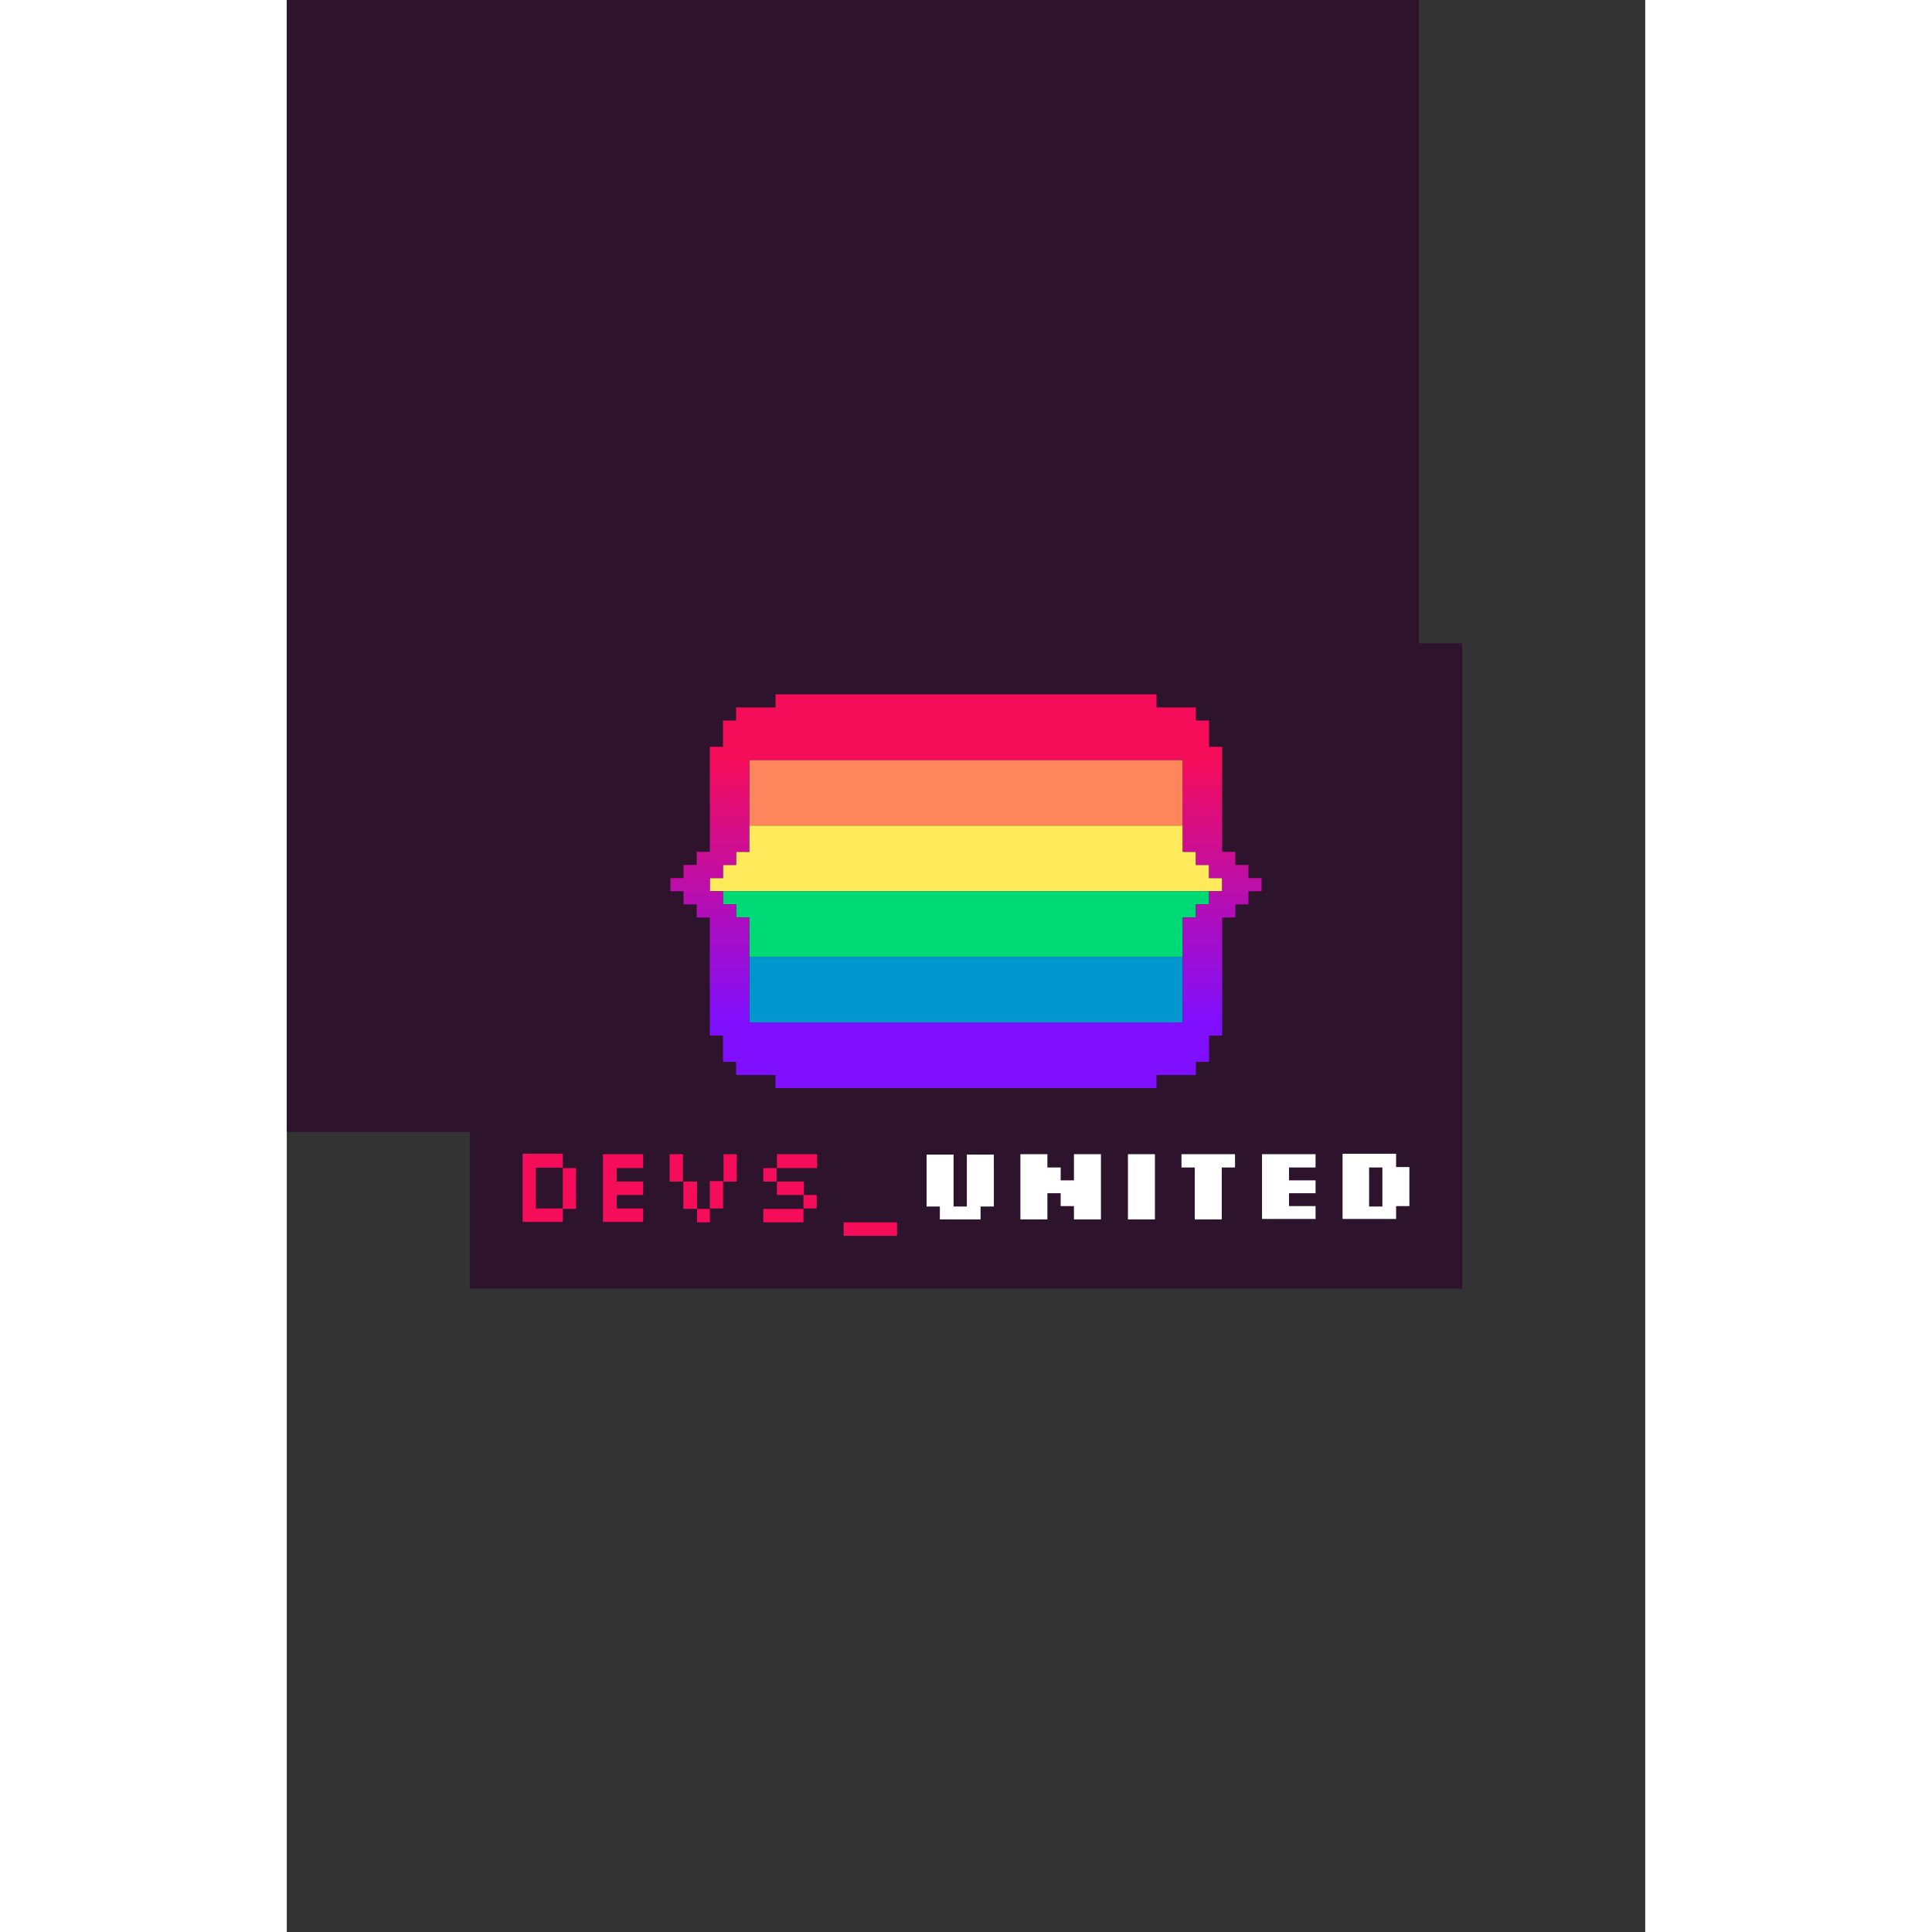 <svg width="100" height="100" viewBox="0 0 720 1024" fill="none" xmlns="http://www.w3.org/2000/svg">
<rect x="0" y="0" width="720" height="1024" fill="#333333" stroke="none"/>
<rect width="600" height="600" fill="#2E132C"/>
<rect x="97" y="341" width="526" height="342" fill="#2E132C"/>
<rect x="474.889" y="437.576" width="229.778" height="34.788" transform="rotate(-180 474.889 437.576)" fill="#FF865C"/>
<path d="M495.778 465.406L495.778 472.364L224.222 472.364L224.222 465.406L231.185 465.406L231.185 458.448L238.148 458.448L238.148 451.491L245.111 451.491L245.111 437.576L474.889 437.576L474.889 451.491L481.852 451.491L481.852 458.448L488.815 458.448L488.815 465.406L495.778 465.406Z" fill="#FFEA5C"/>
<path d="M474.889 486.279L474.889 507.151L245.111 507.151L245.111 486.279L238.148 486.279L238.148 479.321L231.185 479.321L231.185 472.364L488.815 472.364L488.815 479.321L481.852 479.321L481.852 486.279L474.889 486.279Z" fill="#00DA76"/>
<rect x="474.889" y="541.939" width="229.778" height="34.788" transform="rotate(-180 474.889 541.939)" fill="#0096CE"/>
<path fill-rule="evenodd" clip-rule="evenodd" d="M259.037 576.727V569.77H238.148V562.812H231.185V548.897H224.222V486.279H217.259V479.321H210.296V472.364H203.333V465.406H210.296V458.449H217.259L217.259 451.491H224.222L224.222 395.83H231.185V381.915H238.148V374.958H259.037V368H460.963V374.958H481.852V381.915H488.815V395.83H495.778V451.491H502.741V458.449H509.704V465.406H516.667V472.364H509.704V479.321H502.741V486.279H495.778V548.897H488.815V562.812H481.852V569.77H460.963V576.727H259.037ZM245.111 541.939V486.279H238.148V479.321H231.185V472.364H224.222V465.406H231.185V458.449H238.148V451.491H245.111L245.111 402.788H474.889V451.491H481.852V458.449H488.815V465.406L495.778 465.406V472.364L488.815 472.364V479.321H481.852V486.279H474.889V541.939H245.111Z" fill="url(#paint0_linear_33_210)"/>
<path fill-rule="evenodd" clip-rule="evenodd" d="M587.964 639.254V646.076H559.584V611.515H587.964V618.564H595V639.254H587.964ZM580.693 618.791H573.656V639.482H580.693V618.791ZM516.896 611.743H545.276V618.791H531.204V625.612H545.276V632.433H531.204V639.254H545.276V646.076H516.896V611.743ZM495.553 646.303H481.246V618.791H474.209V611.743H502.589V618.791H495.553V646.303ZM445.829 611.743H460.136V646.303H445.829V611.743ZM417.215 639.254H410.178V632.433H403.142V646.303H388.835V611.743H403.142V618.791H410.178V625.612H417.215V611.743H431.522V646.303H417.215V639.254ZM367.491 646.303H346.147V639.482H339.111V611.97H353.418V639.482H360.455V611.97H374.762V639.482H367.726V646.303H367.491Z" fill="white"/>
<path fill-rule="evenodd" clip-rule="evenodd" d="M295.129 655V647.871H323.444V655H295.129ZM252.538 647.871V640.743H273.833V647.871H252.538ZM273.833 633.376H280.854V640.505H273.833V633.376ZM259.792 626.248H274.067V633.376H259.792V626.248ZM252.538 619.119H259.558V626.248H252.538V619.119ZM281.088 611.753V619.119H259.792V611.753H281.088ZM224.222 640.505V626.01H231.243V640.505H224.222ZM217.436 647.871V640.743H224.222V647.871H217.436ZM210.181 626.248H217.436V640.743H210.181V626.248ZM202.927 611.753H209.947V626.248H202.927V611.753ZM231.477 611.753H238.497V626.248H231.477V611.753ZM167.591 611.753H188.886V619.119H174.845V626.248H188.886V633.376H174.845V640.505H188.886V647.634H167.591V611.753ZM146.295 619.119H153.316V640.743H146.295V619.119ZM132.02 640.505H146.295V647.634H125V611.515H146.295V618.881H132.02V640.505Z" fill="#F50D5A"/>
<defs>
<linearGradient id="paint0_linear_33_210" x1="360" y1="576.727" x2="360" y2="368" gradientUnits="userSpaceOnUse">
<stop offset="0.167" stop-color="#800FFF"/>
<stop offset="0.833" stop-color="#F50D5A"/>
</linearGradient>
</defs>
</svg>
